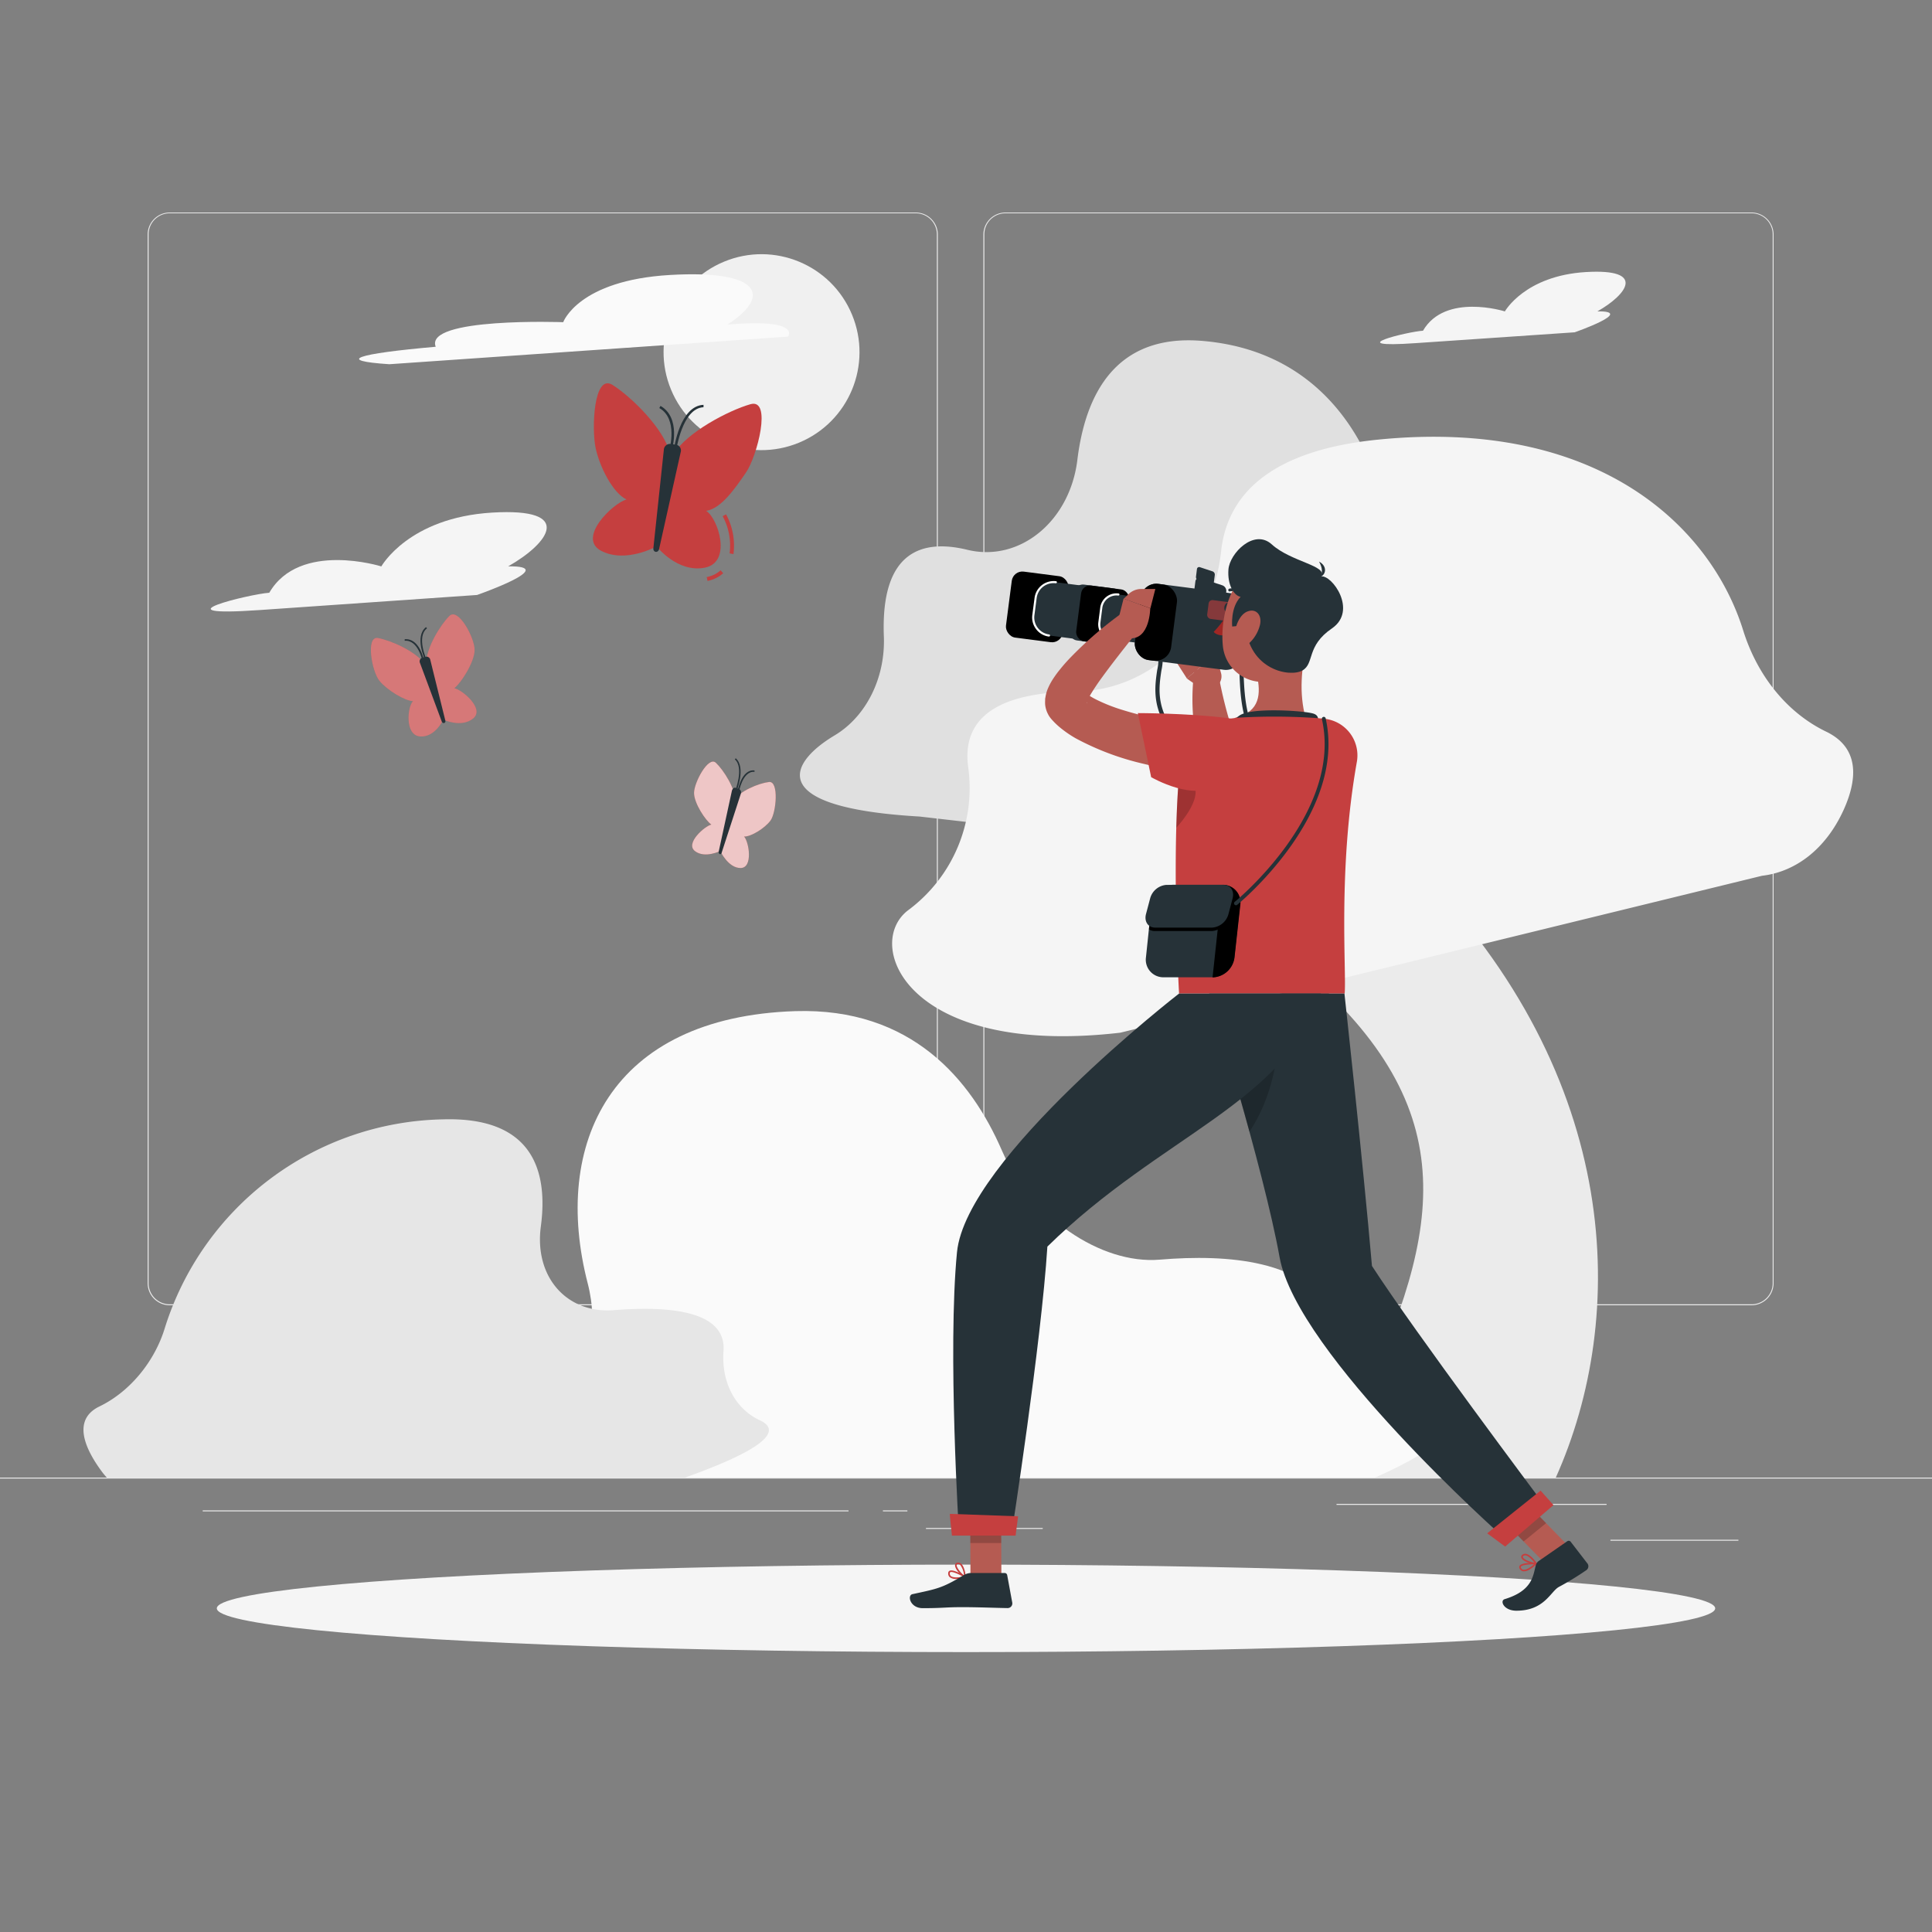 <svg xmlns="http://www.w3.org/2000/svg" viewBox="0 0 500 500"><rect x="0" y="0" width="500" height="500" fill="#808080" stroke="none"/><g id="freepik--background-complete--inject-2"><rect y="382.4" width="500" height="0.25" style="fill:#ebebeb"></rect><rect x="416.78" y="398.49" width="33.12" height="0.25" style="fill:#ebebeb"></rect><rect x="239.64" y="395.44" width="30.22" height="0.25" style="fill:#ebebeb"></rect><rect x="345.89" y="389.21" width="69.89" height="0.25" style="fill:#ebebeb"></rect><rect x="52.46" y="390.89" width="167.14" height="0.25" style="fill:#ebebeb"></rect><rect x="228.5" y="390.89" width="6.33" height="0.25" style="fill:#ebebeb"></rect><path d="M237,337.8H43.91a5.71,5.71,0,0,1-5.7-5.71V60.66A5.71,5.71,0,0,1,43.91,55H237a5.71,5.71,0,0,1,5.71,5.71V332.09A5.71,5.71,0,0,1,237,337.8ZM43.91,55.2a5.46,5.46,0,0,0-5.45,5.46V332.09a5.46,5.46,0,0,0,5.45,5.46H237a5.47,5.47,0,0,0,5.46-5.46V60.66A5.47,5.47,0,0,0,237,55.2Z" style="fill:#ebebeb"></path><path d="M453.31,337.8H260.21a5.72,5.72,0,0,1-5.71-5.71V60.66A5.72,5.72,0,0,1,260.21,55h193.1A5.71,5.71,0,0,1,459,60.66V332.09A5.71,5.71,0,0,1,453.31,337.8ZM260.21,55.2a5.47,5.47,0,0,0-5.46,5.46V332.09a5.47,5.47,0,0,0,5.46,5.46h193.1a5.47,5.47,0,0,0,5.46-5.46V60.66a5.47,5.47,0,0,0-5.46-5.46Z" style="fill:#ebebeb"></path><path d="M345.83,259.08c35.79,36.38,23.72,69.05-.46,118.54-.79,1.59-1.54,3.19-2.33,4.78h59.6c18.58-41.45,17.59-103.28-36.07-157.84-29.69-30.19-31.85-44.27-32-46.23,1.41-2.3,7.87-5.85,13.64-6.78,9.19-1.52,15.78-12.41,14.62-24.41s-9.48-20.56-18.73-19.23c-3.58.52-35.21,6.12-42.12,38.38C294.39,201.78,323.39,236.23,345.83,259.08Z" style="fill:#ebebeb"></path><path d="M238,211.32l105.23,12.09c8.91,1,17.56-3.87,22.36-12.65,5.24-9.57,9.54-21.73,3.07-28.89a30.09,30.09,0,0,1-7.56-22c1.91-30.42-10.54-68.39-50-71.65-22.34-1.85-30.2,13.79-32.28,30.8-1.93,15.88-14.93,26.55-28.45,23.27-11.9-2.9-22.48.49-21.63,22.4.42,10.69-4.54,20.72-12.73,25.62C204.22,197.35,197.68,209,238,211.32Z" style="fill:#e0e0e0"></path><path d="M158.38,380.48c.89.68,1.79,1.31,2.71,1.92H355.88c17.29-7.71,26-15,14.29-19.3-10.43-3.85-20.26-12.77-25.49-23.38C338,326.26,318.06,324.49,300.1,326c-15.24,1.26-33.38-11.13-40.84-28.32-7.94-18.28-23.41-36.92-53.43-36C158,263.22,142.76,296,152.1,332.14c2.89,11.16.33,21.34-7.12,26.31C138.11,363.05,148.79,373.16,158.38,380.48Z" style="fill:#fafafa"></path><path d="M26.41,380.92a16.28,16.28,0,0,0,1.25,1.48H177.27c16.64-5.92,26.49-11.52,19.38-14.83-6.34-2.95-10-9.8-9.41-17.95.76-10.34-13.82-11.7-28.26-10.56-12.25,1-20.8-8.54-19-21.74,1.86-14.05-1.91-28.36-25.38-27.63A77,77,0,0,0,42.62,343.8c-2.63,8.57-9,16.39-16.91,20.2C18.43,367.54,22.23,375.3,26.41,380.92Z" style="fill:#e6e6e6"></path><path d="M289.93,267.26,456,226.65c8.65-1,16.46-6.87,21.07-16.92,3.49-7.63,4.5-16.07-4.48-20.39-10.34-5-17.88-14.73-21.46-26.2-8.51-27.27-38-55-94.42-49.37-29.25,2.91-39.25,15.23-40.7,29-2.19,20.72-18.28,36-37.81,36.22-16.35.17-29.66,4.69-27.63,19.59a39.32,39.32,0,0,1-15.44,36.91C223.3,244.23,234.53,273.68,289.93,267.26Z" style="fill:#f5f5f5"></path><circle cx="197.09" cy="91.14" r="25.35" transform="translate(-19.88 82.36) rotate(-22.5)" style="fill:#f0f0f0"></circle><path d="M188.24,84c11.37-7.28,9-14.22-14.81-12.84s-27.67,12.22-27.67,12.22-36-1.32-33,6.36c-20.53,1.81-26.13,3.59-12,4.52l103.18-7.15S207.62,82.35,188.24,84Z" style="fill:#fafafa"></path><path d="M67.23,157.88l56.23-3.9s21.74-7.58,8.06-7.41c10.42-5.91,17.48-15.21-4.16-13.91s-28.67,13.93-28.67,13.93-21.15-6.66-29,6.81C64.58,153.76,39.82,159.78,67.23,157.88Z" style="fill:#f5f5f5"></path><path d="M366.43,88.8,407.52,86s15.89-5.54,5.89-5.42c7.62-4.32,12.78-11.12-3-10.17s-20.95,10.18-20.95,10.18-15.45-4.87-21.19,5C364.5,85.79,346.4,90.19,366.43,88.8Z" style="fill:#f5f5f5"></path></g><g id="freepik--Shadow--inject-2"><ellipse id="freepik--path--inject-2" cx="250" cy="416.24" rx="193.89" ry="11.32" style="fill:#f5f5f5"></ellipse></g><g id="freepik--Butterflies--inject-2"><path d="M173.38,117.39c-1.39-6.26-9.93-14.66-14.84-17.76s-5.44,11.24-4.41,16.22,4.51,11.77,8,13.41c-3.56,1-12.87,10-6.53,13.3s14.31-1.15,14.31-1.15Z" style="fill:#C53F3F"></path><path d="M183.1,150.34l-.2-1a7.38,7.38,0,0,0,3.59-1.74l.67.75A8.46,8.46,0,0,1,183.1,150.34Z" style="fill:#C53F3F"></path><path d="M189.82,143.4l-1-.18a16,16,0,0,0-1.8-9.64l.88-.47A16.94,16.94,0,0,1,189.82,143.4Z" style="fill:#C53F3F"></path><path d="M174.33,117.53c3.35-5.61,14.2-11.3,19.88-12.92s1.74,13.49-1.16,17.7-6.41,9.3-10.29,9.9c3.08,1.92,6.77,13.29-.34,14.7s-12.49-5.5-12.49-5.5Z" style="fill:#C53F3F"></path><path d="M169.09,141.89l2.71-25.47a1.6,1.6,0,0,1,1.65-1.54l1.62.23a1.51,1.51,0,0,1,1.09,1.92l-5.59,25.07C170.33,143.18,169,143,169.09,141.89Z" style="fill:#263238"></path><path d="M173.86,116.47l-.6-.18c0-.07,2.26-7.89-2.63-10.69l.31-.55C176.26,108.1,174,116.13,173.86,116.47Z" style="fill:#263238"></path><path d="M175,116.56l-.62-.08c.06-.47,1.56-11.43,7.69-11.71l0,.62C176.53,105.65,175.05,116.45,175,116.56Z" style="fill:#263238"></path><path d="M110.3,171.55c.07-4,3.71-9.86,6-12.14s6.55,5.64,6.53,8.81-3.57,8.62-5.26,9.89c2,.36,7.93,5.29,4.91,7.81s-7.74.33-7.74.33Z" style="fill:#C53F3F"></path><path d="M110.3,171.55c.07-4,3.71-9.86,6-12.14s6.55,5.64,6.53,8.81-3.57,8.62-5.26,9.89c2,.36,7.93,5.29,4.91,7.81s-7.74.33-7.74.33Z" style="fill:#fff;opacity:0.3"></path><path d="M109.81,171.7c-2.39-3.24-8.78-6-12-6.58s-1.59,8.69.41,11.1,6.53,5.15,8.66,5.24c-1.43,1.42-2.17,8.76,1.77,9.12s6.06-4.33,6.06-4.33Z" style="fill:#C53F3F"></path><path d="M109.81,171.7c-2.39-3.24-8.78-6-12-6.58s-1.59,8.69.41,11.1,6.53,5.15,8.66,5.24c-1.43,1.42-2.17,8.76,1.77,9.12s6.06-4.33,6.06-4.33Z" style="fill:#fff;opacity:0.3"></path><path d="M115.25,186.48l-3.89-15.7a1,1,0,0,0-1.16-.82l-1,.28a1,1,0,0,0-.52,1.3l5.65,15.2C114.58,187.39,115.42,187.16,115.25,186.48Z" style="fill:#263238"></path><path d="M110.08,171c-.12-.25-2.89-6.34.18-8.7l.25.31c-2.83,2.17-.1,8.17-.07,8.23Z" style="fill:#263238"></path><path d="M109.35,171.13s-1.1-5.61-4.62-5.3l0-.39c3.87-.36,5,5.38,5,5.62Z" style="fill:#263238"></path><path d="M190.36,207.48c0-3.41-3.14-8.23-5.09-10.07s-5.65,5.1-5.65,7.8,3,7.18,4.48,8.19c-1.72.39-6.84,4.86-4.25,6.86s6.65-.07,6.65-.07Z" style="fill:#C53F3F"></path><path d="M190.36,207.48c0-3.41-3.14-8.23-5.09-10.07s-5.65,5.1-5.65,7.8,3,7.18,4.48,8.19c-1.72.39-6.84,4.86-4.25,6.86s6.65-.07,6.65-.07Z" style="fill:#fff;opacity:0.7"></path><path d="M189.56,207.48c1.76-2.77,6.86-4.8,9.47-5.1s1.86,8,.36,10-5.06,4.19-6.82,4.12c1.28,1.39,2.35,8.1-.88,8.14s-5.27-4.37-5.27-4.37Z" style="fill:#C53F3F"></path><path d="M189.56,207.48c1.76-2.77,6.86-4.8,9.47-5.1s1.86,8,.36,10-5.06,4.19-6.82,4.12c1.28,1.39,2.35,8.1-.88,8.14s-5.27-4.37-5.27-4.37Z" style="fill:#fff;opacity:0.7"></path><path d="M186,220.41l3.4-15.69c.12-.58.59-1,1-.82l.86.28a1,1,0,0,1,.45,1.29l-4.94,15.2C186.62,221.32,185.89,221.09,186,220.41Z" style="fill:#263238"></path><path d="M190.57,204.91l-.34-.13c0-.07,2.42-6.08-.06-8.27l.24-.27C193.09,198.59,190.67,204.66,190.57,204.91Z" style="fill:#263238"></path><path d="M191.21,205.06l-.36-.06c0-.24,1-6,4.42-5.61l0,.36C192.16,199.45,191.22,205,191.21,205.06Z" style="fill:#263238"></path></g><g id="freepik--Character--inject-2"><path d="M316,174.19l-1.36-4.92-7.5,6.31a45.7,45.7,0,0,0,4.56,2.95,2.5,2.5,0,0,0,3.38-.9l.61-1A3.13,3.13,0,0,0,316,174.19Z" style="fill:#b55b52"></path><polygon points="307.7 163.95 304.28 171.09 307.16 175.58 314.66 169.27 307.7 163.95" style="fill:#b55b52"></polygon><rect x="294.34" y="152.28" width="27.84" height="19.88" rx="4.08" transform="translate(23.36 -38.2) rotate(7.37)" style="fill:#263238"></rect><path d="M333.42,209.23c-4.59,0-13.06-3.89-24-12.81-11.89-9.73-10.76-17.37-9.94-23a13.69,13.69,0,0,0,.15-5.33l1.05-.29a14.37,14.37,0,0,1-.12,5.78c-.83,5.62-1.86,12.62,9.55,22,14.55,11.91,23.74,14.06,25.61,11.79,1.21-1.46-.47-5.51-7-11-7.32-6.1-7.69-15.44-7.95-22.25a27,27,0,0,0-.61-6l1-.33a26.84,26.84,0,0,1,.67,6.31c.26,6.61.6,15.66,7.56,21.45,6.38,5.31,9.12,10.1,7.15,12.49A3.94,3.94,0,0,1,333.42,209.23Z" style="fill:#263238"></path><path d="M315.59,157.35l-5.66-1.87a1.54,1.54,0,0,1-1-1.59l.44-3.46a1,1,0,0,1,1.33-.81l5.66,1.87a1.55,1.55,0,0,1,1,1.59l-.45,3.46A1,1,0,0,1,315.59,157.35Z" style="fill:#263238"></path><path d="M313.37,151.25l-3.27-1.08a.88.88,0,0,1-.58-.91l.25-2a.57.57,0,0,1,.77-.47l3.26,1.08a.89.89,0,0,1,.59.92l-.26,2A.55.55,0,0,1,313.37,151.25Z" style="fill:#263238"></path><rect x="261.03" y="148.46" width="14.81" height="17.22" rx="2.77" transform="translate(22.37 -33.14) rotate(7.37)"></rect><rect x="267.61" y="151.27" width="19.46" height="13.9" rx="4.68" transform="translate(22.59 -34.27) rotate(7.37)" style="fill:#263238"></rect><path d="M271.44,164.74h0a4.88,4.88,0,0,1-3.28-1.9,4.94,4.94,0,0,1-1-3.65l.59-4.5a5,5,0,0,1,5.54-4.28.27.27,0,1,1-.07.54,4.41,4.41,0,0,0-4.93,3.81l-.59,4.5a4.44,4.44,0,0,0,3.81,4.94.26.26,0,0,1,.24.3A.28.28,0,0,1,271.44,164.74Z" style="fill:#fff"></path><rect x="277.25" y="151.74" width="12.53" height="14.57" rx="2.34" transform="translate(22.74 -35.06) rotate(7.37)" style="fill:#263238"></rect><rect x="279.1" y="151.98" width="12.53" height="14.57" rx="2.34" transform="translate(22.79 -35.29) rotate(7.37)"></rect><rect x="284.66" y="154.36" width="16.46" height="11.76" rx="3.96" transform="translate(22.97 -36.25) rotate(7.37)" style="fill:#263238"></rect><path d="M287.9,165.79h0a4.24,4.24,0,0,1-3.65-4.74l.49-3.81a4.24,4.24,0,0,1,4.74-3.65.26.26,0,0,1,.23.3.28.28,0,0,1-.3.24,3.7,3.7,0,0,0-4.13,3.18l-.49,3.81a3.7,3.7,0,0,0,3.18,4.13.26.26,0,0,1,.23.3A.26.26,0,0,1,287.9,165.79Z" style="fill:#fff"></path><rect x="312.58" y="155.6" width="6.86" height="4.9" rx="1" transform="translate(22.88 -39.23) rotate(7.37)" style="fill:#C53F3F;opacity:0.6"></rect><rect x="294.42" y="151.1" width="9.46" height="19.88" rx="4.08" transform="translate(23.13 -37.04) rotate(7.37)"></rect><path d="M314.34,188.73h-.28a5.07,5.07,0,0,0-.76.06c-11.82,7.9,1.58,13.84-.78,11.83l.41.1.15,0h.05l-.17,0-.51-.06-1.09-.13c-.74-.09-1.47-.2-2.2-.31-1.47-.21-2.94-.45-4.4-.7-2.94-.5-5.86-1.13-8.78-1.84a70.28,70.28,0,0,1-17.56-6.59A28.92,28.92,0,0,1,274,188c-.36-.32-.72-.65-1.07-1l-.53-.56-.13-.14-.26-.3a6.26,6.26,0,0,1-.82-1.25,6.8,6.8,0,0,1-.71-2.44,8.27,8.27,0,0,1,0-1c0-.29,0-.54.07-.81a9.58,9.58,0,0,1,.61-2.23,16.58,16.58,0,0,1,1.48-2.74c.51-.76,1-1.44,1.52-2.08a45.32,45.32,0,0,1,3.12-3.53,99,99,0,0,1,13.52-11.56l4.1,4.38c-3.49,4.44-7.09,8.92-10.25,13.33-.78,1.1-1.52,2.21-2.17,3.27a16.91,16.91,0,0,0-.84,1.52,4.63,4.63,0,0,0-.42,1.11c0,.08,0,.1.07-.15a2.23,2.23,0,0,0,0-.27,2.2,2.2,0,0,0,0-.44,4,4,0,0,0-.41-1.42,4,4,0,0,0-.53-.81c-.16-.18-.09-.1-.07-.09l.05.05.23.21c.17.14.34.28.53.42a18.73,18.73,0,0,0,2.78,1.66,44.21,44.21,0,0,0,7.05,2.73c2.52.78,5.15,1.44,7.81,2s5.38,1.1,8.1,1.59c1.36.24,2.73.46,4.1.66l2.06.31,1,.16.55.08.37.06.18,0,.22,0,.44.11c-2.35-2,11.06,3.94-.77,11.84a5.74,5.74,0,0,1-.79.07h-.52Z" style="fill:#b55b52"></path><path d="M295.31,152.43H299l-1.28,5-6.9-2.48,1.2-1.15A4.77,4.77,0,0,1,295.31,152.43Z" style="fill:#b55b52"></path><path d="M289.06,161.73l1.72-6.8,6.9,2.48s-.05,8.19-5.37,7.77Z" style="fill:#b55b52"></path><path d="M345.23,204.14c-.6.22-.84.28-1.21.4l-1,.27c-.63.16-1.26.3-1.88.41-1.24.24-2.46.37-3.67.49a43.1,43.1,0,0,1-7.19-.05,47.17,47.17,0,0,1-7-1.11c-1.14-.25-2.26-.57-3.36-.91l-.83-.25-.48-.15c-.26-.08-.53-.17-.79-.27a10.73,10.73,0,0,1-2.73-1.6,13.33,13.33,0,0,1-3.21-3.93,22,22,0,0,1-1.61-3.77,36.73,36.73,0,0,1-1.38-7,57.5,57.5,0,0,1,.22-13.38h6A113.42,113.42,0,0,0,317.73,185a32.91,32.91,0,0,0,1.9,5.13,11.21,11.21,0,0,0,1.13,1.9,2.3,2.3,0,0,0,.9.81c.06,0,.06,0,0-.07s0,0,0,0h.11l.18,0,.7.13,1.4.24,1.41.18c.93.16,1.86.2,2.79.3s1.85.13,2.76.13a44,44,0,0,0,5.42-.2c.87-.09,1.74-.2,2.57-.35l1.21-.23.54-.12c.14,0,.41-.12.3-.07Z" style="fill:#b55b52"></path><path d="M338.49,165.2c-1.82,8.11-2.27,14.15-.63,20.55,0,0-1.83,5.93-12.7,5.93-12,0-5.49-5.93-5.49-5.93,6.59-1.56,6.61-6.41,5.64-10.95Z" style="fill:#b55b52"></path><path d="M340,189.42c.93-1.88,2-4,0-4.71-2.12-.74-13.85-1.49-17.95-.1a4.33,4.33,0,0,0-3.11,5.2Z" style="fill:#263238"></path><path d="M395.84,406.2a10.94,10.94,0,0,0,1.83-1.4.22.22,0,0,0,.05-.23.19.19,0,0,0-.18-.13c-.38,0-3.69-.12-4.28.79a.66.66,0,0,0,0,.68,1.23,1.23,0,0,0,.91.74A2.69,2.69,0,0,0,395.84,406.2Zm1.16-1.36c-1.14,1-2.16,1.51-2.77,1.4a.87.87,0,0,1-.62-.51c-.07-.15,0-.23,0-.28C393.91,405,395.68,404.83,397,404.84Z" style="fill:#C53F3F"></path><path d="M397.63,404.82a.2.2,0,0,0,.08-.08.2.2,0,0,0,0-.21c-.06-.09-1.49-2.18-2.79-2.4a1.19,1.19,0,0,0-.9.21h0a.69.69,0,0,0-.3.8c.32.94,2.79,1.73,3.82,1.71A.17.17,0,0,0,397.63,404.82Zm-3.29-2.2a.76.76,0,0,1,.5-.08c.83.14,1.8,1.28,2.26,1.87-1.12-.15-2.81-.85-3-1.41,0-.05-.05-.17.16-.33h0Z" style="fill:#C53F3F"></path><polygon points="406.84 401.09 401.02 405.82 387.17 391.59 392.98 386.86 406.84 401.09" style="fill:#b55b52"></polygon><path d="M398.2,404l7.39-5.12a.67.67,0,0,1,.86.07l4.26,5.53a1.23,1.23,0,0,1-.16,1.87,75,75,0,0,1-7.16,4.37c-2.11,1.2-3.72,6.13-10.95,6.13-3.28,0-4.38-2.61-3-3,7.11-2.17,7.31-6,8-8.67A2,2,0,0,1,398.2,404Z" style="fill:#263238"></path><path d="M305.14,257.13H348c.49-5.89-1.79-32.27,3.16-60A9.53,9.53,0,0,0,342.59,186c-1.22-.12-2.47-.22-3.72-.28a159.87,159.87,0,0,0-18.19,0c-2.69.25-5.33.68-7.47,1.1-3.48.69-6.73,3.15-7.25,6.66-3.23,21.65-.82,63.63-.82,63.63" style="fill:#C53F3F"></path><path d="M313.81,252.92H301.16a4.54,4.54,0,0,1-4.59-5.14L298,234.11a5.89,5.89,0,0,1,5.69-5.14h12.65a4.54,4.54,0,0,1,4.59,5.14l-1.48,13.67A5.87,5.87,0,0,1,313.81,252.92Z" style="fill:#263238"></path><path d="M316.38,229l-2.57,23.95a5.87,5.87,0,0,0,5.68-5.14L321,234.11A4.54,4.54,0,0,0,316.38,229Z"></path><path d="M319.88,234.28a.5.5,0,0,1-.32-.89c.28-.23,28-22.95,22.55-47.26a.5.5,0,0,1,.38-.6.49.49,0,0,1,.59.38c5.57,24.92-22.6,48-22.89,48.26A.51.51,0,0,1,319.88,234.28Z" style="fill:#263238"></path><path d="M316.57,229.9l-14.83,0a3.71,3.71,0,0,0-1.44.32,5.81,5.81,0,0,0-2.25,3.93l-.69,6.35a2.48,2.48,0,0,0,1.46.45l14.83,0a4.69,4.69,0,0,0,4.17-3.47l1.09-4.08C319.41,231.47,318.36,229.9,316.57,229.9Z"></path><path d="M313.75,240.06l-14.83,0c-1.79,0-2.84-1.57-2.34-3.49l1.08-4.08a4.72,4.72,0,0,1,4.18-3.48l14.83,0c1.79,0,2.84,1.58,2.33,3.49l-1.08,4.08A4.72,4.72,0,0,1,313.75,240.06Z" style="fill:#263238"></path><path d="M305.15,200.6c-.37,4.25-.6,8.89-.73,13.63C309.19,208.93,312.44,202.33,305.15,200.6Z" style="opacity:0.2"></path><path d="M315.17,202.76c-5.68,5.08-17.25-1.63-17.25-1.63l-3.45-16.58s12.81,0,22.83,1.24C328.49,187.11,321.56,197,315.17,202.76Z" style="fill:#C53F3F"></path><g style="opacity:0.2"><polygon points="392.98 386.86 387.17 391.6 394.31 398.93 400.13 394.19 392.98 386.86"></polygon></g><path d="M312.93,257.13s14.11,45.3,18.22,68.21c4.49,25.09,57.82,72.39,57.82,72.39l9.94-9.26s-32.85-43.82-43.85-60.85c-2.34-27-7.12-70.49-7.12-70.49Z" style="fill:#263238"></path><path d="M384.88,396.82s4.65,3.43,4.65,3.43l12.52-10.74-3.35-3.74Z" style="fill:#C53F3F"></path><path d="M319.88,280.47c1.13,3.94,2.31,8.14,3.47,12.41,6.32-9.3,7.19-20.61,7.19-20.61Z" style="opacity:0.2"></path><path d="M318.38,157.24c-.09.64-.5,1.12-.92,1.08s-.69-.6-.6-1.23.51-1.13.93-1.08S318.47,156.6,318.38,157.24Z" style="fill:#263238"></path><path d="M317.94,158.37a24.31,24.31,0,0,1-3.84,5.16c1,1.17,3,.88,3,.88Z" style="fill:#a02724"></path><path d="M318.13,153.06a.36.36,0,0,1-.24-.25.38.38,0,0,1,.27-.47,3.71,3.71,0,0,1,3.31.93.38.38,0,0,1,0,.54.37.37,0,0,1-.53,0,3,3,0,0,0-2.61-.76A.28.28,0,0,1,318.13,153.06Z" style="fill:#263238"></path><path d="M340,158.08c-1.6,7.8-2.13,12.44-6.69,16.06A10.33,10.33,0,0,1,316.46,167c-.69-7.23,2-18.77,10.19-21.11A10.44,10.44,0,0,1,340,158.08Z" style="fill:#b55b52"></path><path d="M322.31,161.84l-3.42.3s-.51-4.9,2.18-7.68c-1.8-.33-3.45-3.17-3.15-7.09.31-4.15,6.63-10.66,11.22-6.48,4.94,4.5,14.65,5.55,12.72,8.29,2.84-.53,9.56,8.85,2.84,13.45s-4.44,9.07-7.64,10.89S323.28,173.46,322.31,161.84Z" style="fill:#263238"></path><path d="M341.54,149.34s1.38-1.27-.18-4C343.63,146.53,343.17,148.89,341.54,149.34Z" style="fill:#263238"></path><path d="M326.1,161.62a9.47,9.47,0,0,1-3,5c-2,1.72-3.63.32-3.58-2,0-2.13,1.14-5.59,3.4-6.4S326.6,159.28,326.1,161.62Z" style="fill:#b55b52"></path><path d="M247.51,408.64a10.75,10.75,0,0,0,2.29-.31.21.21,0,0,0,.06-.38c-.32-.2-3.14-1.93-4.11-1.43a.64.64,0,0,0-.35.58,1.24,1.24,0,0,0,.43,1.1A2.63,2.63,0,0,0,247.51,408.64Zm1.69-.6c-1.49.29-2.63.24-3.11-.16a.85.85,0,0,1-.28-.75.28.28,0,0,1,.13-.25C246.44,406.63,248.05,407.37,249.2,408Z" style="fill:#C53F3F"></path><path d="M249.75,408.33a.2.2,0,0,0,.11,0,.2.2,0,0,0,.09-.19c0-.11-.21-2.63-1.23-3.46a1.15,1.15,0,0,0-.88-.27h0a.68.68,0,0,0-.66.55c-.18,1,1.57,2.89,2.47,3.38A.16.16,0,0,0,249.75,408.33ZM248,404.79a.76.76,0,0,1,.48.18,5,5,0,0,1,1,2.74c-.9-.68-2-2.13-1.9-2.71,0-.05,0-.17.3-.2H248Z" style="fill:#C53F3F"></path><polygon points="259.16 408.31 251.16 408.31 251.08 389.78 259.08 389.78 259.16 408.31" style="fill:#b55b52"></polygon><path d="M251.25,407.09H260a.66.66,0,0,1,.66.55l1.31,7.11a1.21,1.21,0,0,1-1.21,1.42c-3.15-.05-7.69-.24-11.66-.24-4.63,0-4.85.26-10.29.26-3.28,0-4.07-3.32-2.68-3.62,6.31-1.37,7.65-1.52,13.18-4.86A3.9,3.9,0,0,1,251.25,407.09Z" style="fill:#263238"></path><polygon points="251.08 389.78 251.12 399.33 259.12 399.33 259.08 389.78 251.08 389.78" style="opacity:0.2"></polygon><path d="M305.14,257.13s-55.09,42.66-57.47,66.94c-2.47,25.26.54,73.12.54,73.12h13.55s7.73-49.64,9.3-74.57c29.56-29,61.78-37.22,70.8-65.49Z" style="fill:#263238"></path><path d="M245.81,391.79c-.06,0,.55,5.63.55,5.63h16.48l.64-5Z" style="fill:#C53F3F"></path></g></svg>